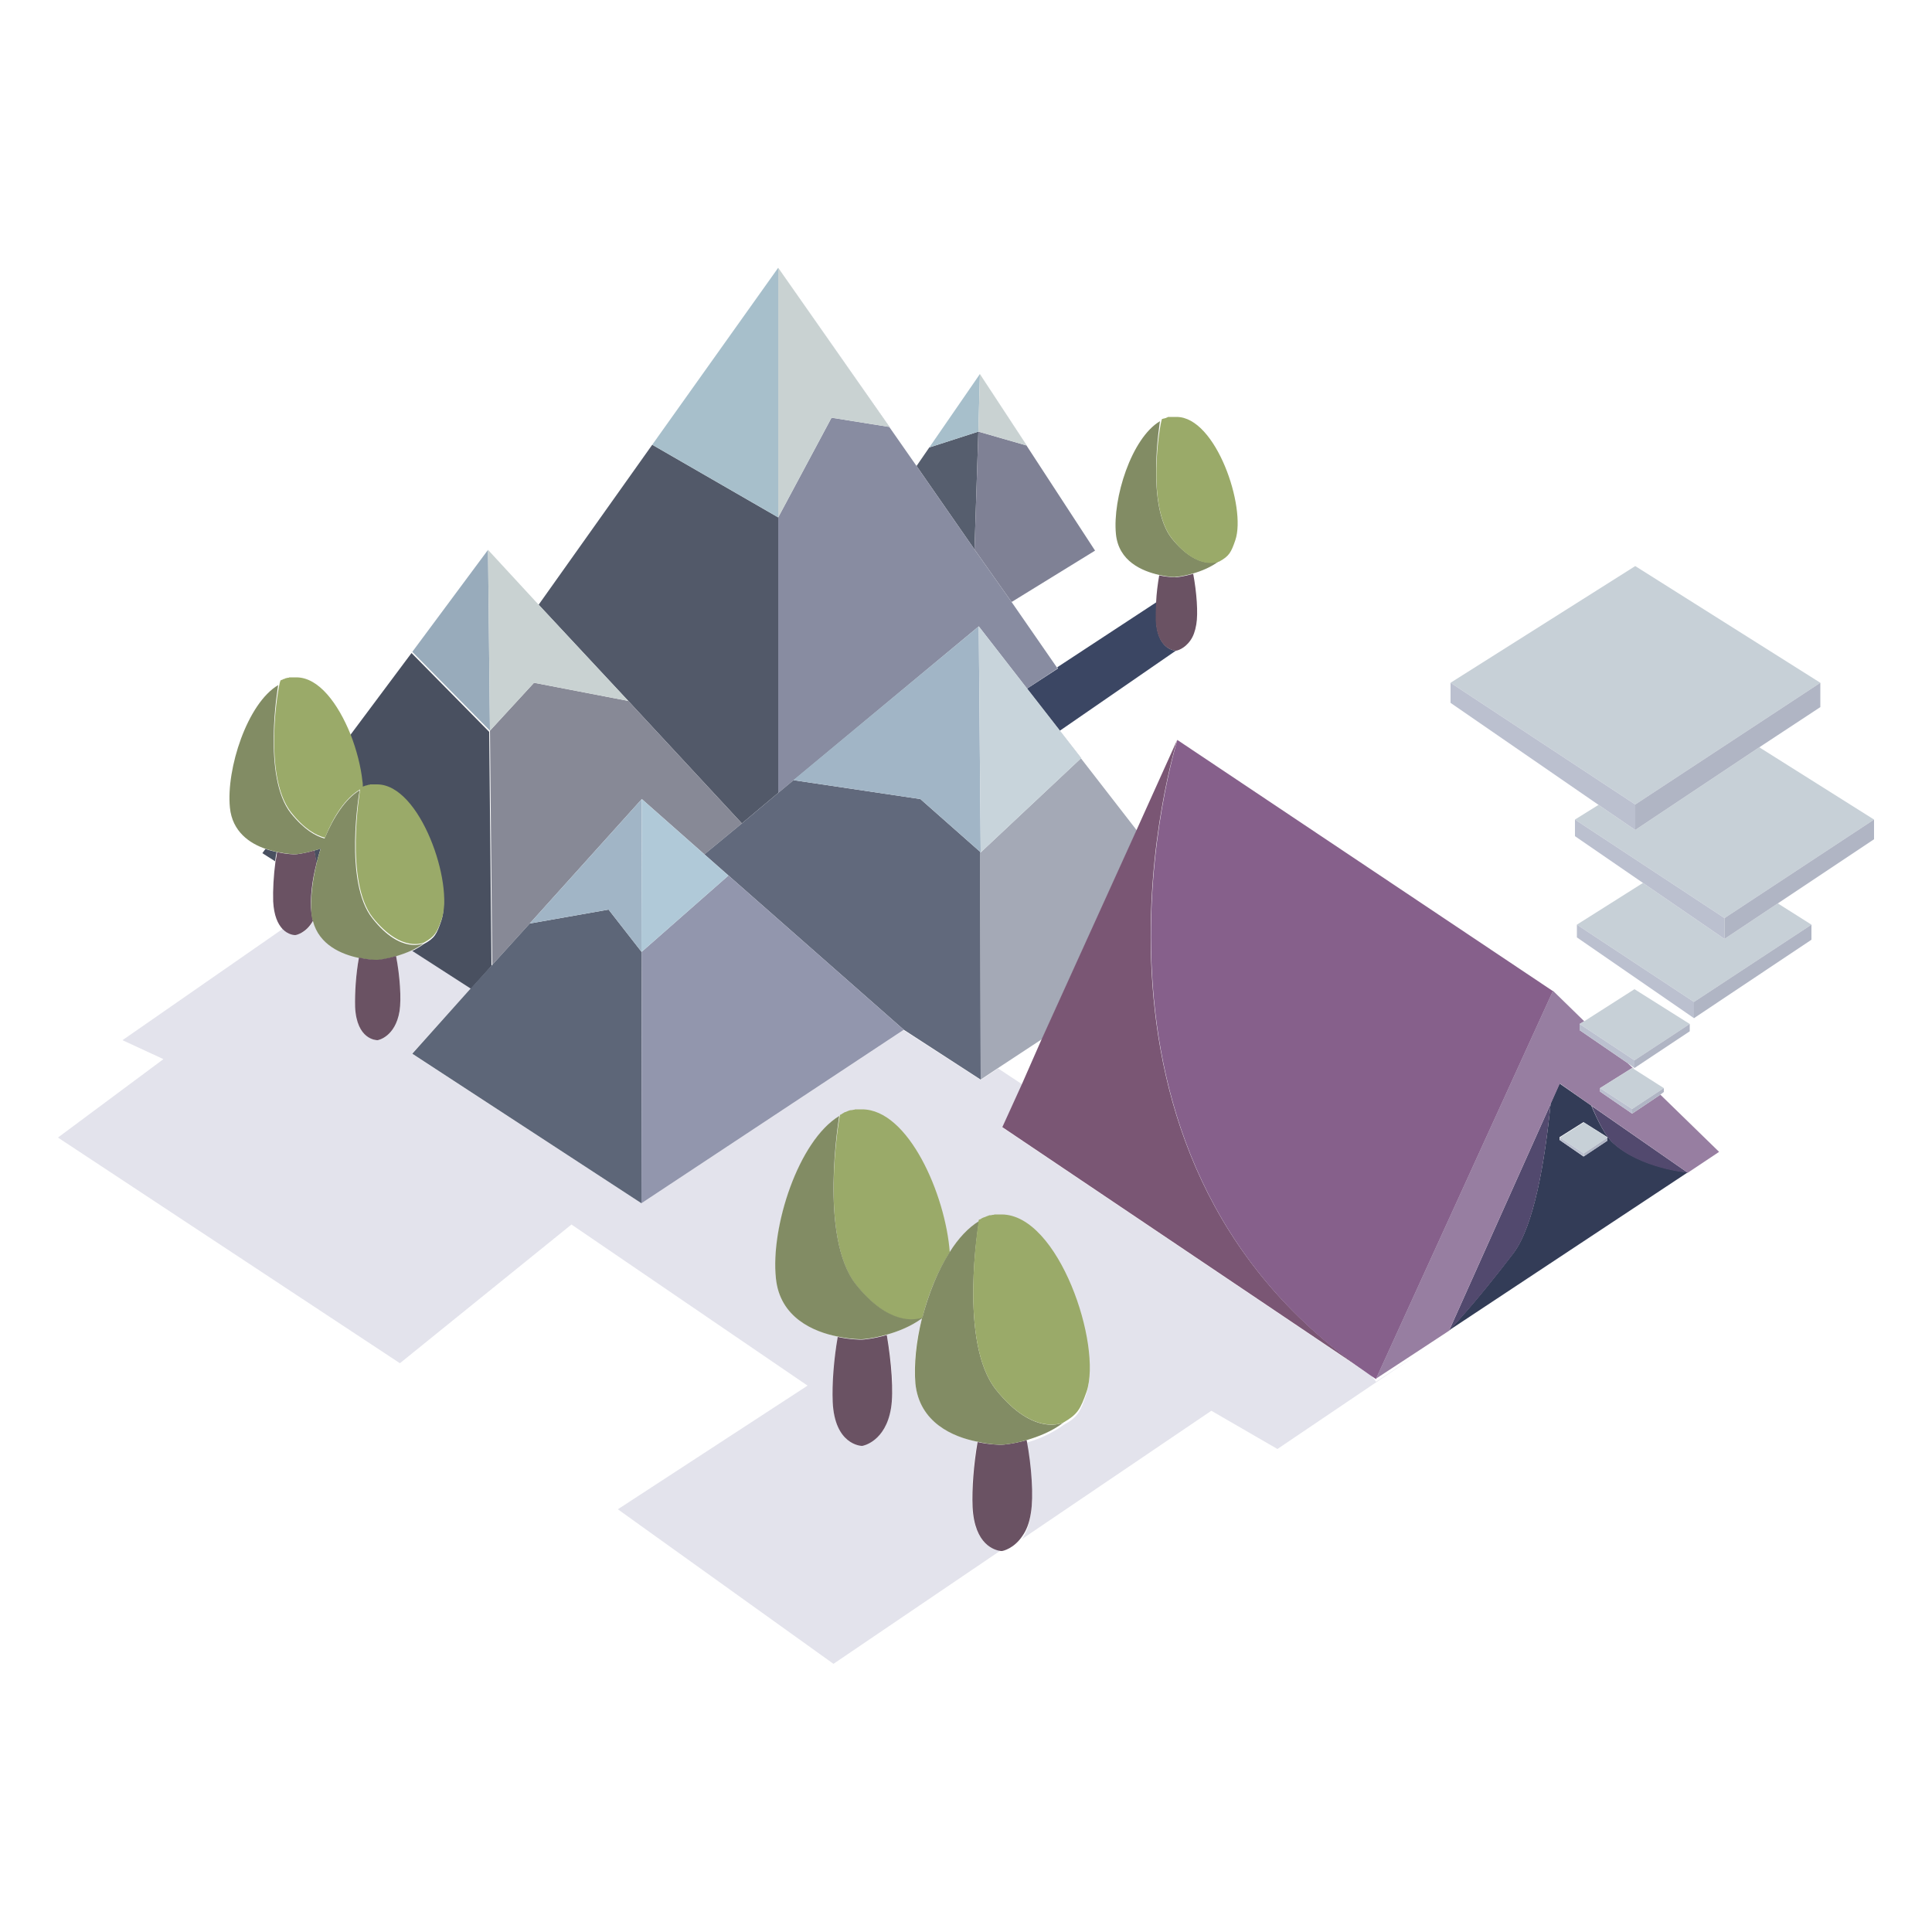 <svg id="Layer_1" xmlns="http://www.w3.org/2000/svg" viewBox="0 0 500 500"><style>.st0{fill:none}.st1{fill:#3b4663}.st2{fill:#e3e3ec}.st3{fill:#565e6e}.st4{fill:#525969}.st5{fill:#7f8195}.st6{fill:#495060}.st7{fill:#878996}.st8{fill:#888ca1}.st9{fill:#a4a9b6}.st10{fill:#61697c}.st11{fill:#5d6678}.st12{fill:#9296ad}.st13{fill:#a1b5c6}.st14{fill:#b0c9d8}.st15{fill:#c8d4db}.st16{fill:#98abbb}.st17{fill:#c9d2d2}.st18{fill:#a7bfcb}.st19{fill:#6a5263}.st20{fill:#828c64}.st21{fill:#9aaa69}.st22{fill:#333c57}.st23{fill:#52496e}.st24{fill:#7a5674}.st25{fill:#86608b}.st26{fill:#977ea1}.st27{fill:#c7d0d7}.st28{fill:#bbc0cf}.st29{fill:#b0b5c4}</style><path class="st0" d="M258.3 276.4l6.2 4.1 5.2-11.6z"/><path class="st1" d="M265.8 178.2l8.5 10.9 30-20.7c-1-.1-4.8-.9-5.1-7.9v-4.6l-25.6 16.8.2.3-8 5.2zM308.1 165.7z"/><path class="st2" d="M353.6 355.2l-94.2-63.4 5.1-11.2-6.2-4.1-4.5 3-20-12.9-67.8 44.8-59.4-38.7 15.4-17.1-15.2-9.8c-1.5.7-3 1.2-4.3 1.6 1 5.3 1.4 11.2.9 14.3-1.1 6.6-5.5 7.5-5.7 7.5-.3 0-5.4-.2-5.8-8.6-.2-3.6.2-8.4 1-12.8-4.3-.9-10.2-3.3-11.8-9.5-1.7 3.2-4.3 3.6-4.5 3.6-.1 0-1.8 0-3.3-1.6l-2.3 1.6-39.3 27.3 10.6 4.9L15 294.4l88.5 58.4 44.4-35.9 61.1 41.7-49.1 32 55.8 40 43.2-29.3c-1.4-.1-6.8-1.5-7.3-11.4-.2-4.7.3-11 1.3-16.8-6.3-1.3-15-5-16-15.1-.5-4.8.1-10.7 1.7-16.8-2.9 2.1-6.3 3.4-9.1 4.2 1.3 6.9 1.9 14.7 1.1 18.9-1.4 8.7-7.3 9.8-7.5 9.8-.4 0-7.1-.3-7.6-11.4-.2-4.7.3-11 1.3-16.8-6.3-1.3-15-5-16-15.1-1.3-13.2 5.9-35.6 16.4-42h.1c.1-.1.3-.2.5-.3 0 0 .1 0 .2-.1.2-.1.4-.2.5-.3h.1c.2-.1.5-.2.7-.3.2-.1.4-.1.7-.2h.2c.1 0 .3-.1.5-.1h.2c.1 0 .3 0 .4-.1H222.9c11.9 0 21.6 22.1 22.7 37 2.2-3.5 4.8-6.3 7.6-8 0 0 .1-.1.2-.1s.2-.1.3-.1c.1 0 .2-.1.3-.2.1 0 .2-.1.4-.2.1 0 .2-.1.3-.1.2-.1.4-.2.7-.3h.1c.2 0 .4-.1.6-.2h.2c.1 0 .3-.1.5-.1h.2c.1 0 .3 0 .5-.1H259.1c14.8 0 26.1 33.7 22 45.9-1.5 4.5-2.2 5.9-5.9 7.9-3.1 2.3-6.6 3.7-9.6 4.6 1.3 6.9 1.9 14.7 1.1 18.9-.4 2.6-1.2 4.5-2.2 6l49-33.2 17.1 9.9 37-25-11.5 7.6c-.8-1.3-1.6-1.9-2.5-2.4z"/><path class="st3" d="M253.2 111.7l-12.7 4.1-3.3 4.8 15 21.6z"/><path class="st4" d="M162.6 181.4l29.4 31.7 9.4-7.9v-71.3l-32.6-18.8-29.4 41.4z"/><path class="st5" d="M253.2 111.7l-1 30.5 9.6 13.6 21.6-13.3-29.8-45.7 12.1 18.5z"/><path class="st6" d="M81.3 220.1c.2 1.1.4 2.2.6 3.4.3-1.3.7-2.6 1.1-4-.5.3-1.1.5-1.7.6zM93.7 204c.1-.1.2-.1.3-.1.1 0 .2-.1.3-.1.1 0 .2-.1.3-.1.1 0 .3-.1.4-.1.1 0 .2 0 .3-.1h.2c.1 0 .2 0 .3-.1h1.7c11.2 0 19.8 25.6 16.7 34.9-1.2 3.5-1.7 4.5-4.5 6-1 .7-2 1.3-3 1.8l15.2 9.8 5.3-5.9-.6-60.6-20.1-20.4-16.2 21.7c1.6 4.1 2.7 8.4 3.1 12.2.3.2.3.7.3 1.1zM68.7 219.7l-.8 1.1 3.3 2.1c.1-.8.2-1.6.4-2.4-.8-.2-1.8-.4-2.9-.8z"/><path class="st7" d="M137.1 239l29-32.2 16.2 14.3 9.7-8-29.4-31.7-24.4-4.7-11.4 12.4.6 60.6z"/><path class="st8" d="M215.2 108.1l-13.8 25.8v71.3l51.9-43.1 12.5 16.1 7.9-5.2-.2-.3-11.7-16.9-9.6-13.6-15-21.6-35.8-51.3 28.8 41.2z"/><path class="st9" d="M253.3 162.1l26.5 34.1-26 24.4-.2-.2.2 59 4.5-3 11.4-7.5 24.5-54-20-25.8-8.4-10.9z"/><path class="st10" d="M238.2 206.8l-32.9-4.9 48-39.8-51.9 43.1-9.4 7.9-9.7 8 51.6 45.4 19.9 12.9-.2-59z"/><path class="st11" d="M166 246.3l-8.5-10.9-20.4 3.6-9.7 10.7-5.4 5.9-15.3 17.1 59.3 38.7.1-65.1z"/><path class="st12" d="M166.1 206.8l22.4 19.8-22.4 19.7-.1 65.1 67.9-44.9-51.6-45.4z"/><path class="st13" d="M157.5 235.4l8.5 10.9.1-39.5-29 32.2zM137.1 239z"/><path class="st14" d="M166.1 246.3l22.4-19.7-22.4-19.8-.1 39.5z"/><path class="st13" d="M238.2 206.8l15.4 13.6.2.2-.5-58.5-48 39.8z"/><path class="st15" d="M279.8 196.2l-26.5-34.1.5 58.5z"/><path class="st16" d="M126.8 189.1l-.5-46.8-19.6 26.4z"/><path class="st17" d="M138.2 176.7l24.4 4.7-23.2-24.9-13.1-14.2.5 46.8z"/><path class="st18" d="M201.4 69.3l-32.6 45.8 32.6 18.8z"/><path class="st17" d="M215.2 108.1l15 2.4-28.8-41.2v64.6z"/><path class="st18" d="M253.6 96.8l-13.1 19 12.7-4.1z"/><path class="st17" d="M253.2 111.7l12.5 3.6-12.1-18.5z"/><path class="st19" d="M81 238.3c-.1-.6-.3-1.3-.4-2-.4-3.6.1-8.2 1.3-12.8-.1-1.1-.3-2.3-.6-3.4-2.6.8-4.7 1-4.9 1-.3 0-2.2 0-4.7-.6-.1.8-.2 1.6-.4 2.4-.5 3.7-.7 7.5-.6 10.4.2 3.7 1.2 5.8 2.4 7.1 1.5 1.6 3.2 1.6 3.3 1.6.3 0 2.9-.6 4.6-3.7z"/><path class="st20" d="M76.5 175.8H76h.5zM76.4 221.1c.2 0 2.3-.2 4.9-1 .6-.1 1.1-.3 1.7-.5-.4 1.3-.8 2.6-1.1 4-1.1 4.5-1.6 9.1-1.3 12.8 0 .7.2 1.4.4 2 1.6 6.2 7.5 8.6 11.8 9.5 2.5.5 4.4.6 4.7.6.2 0 2.3-.2 4.9-1 1.3-.4 2.8-.9 4.3-1.6 1-.5 2.1-1.1 3-1.8 0 0-5.9 3-13.3-6.4-7.5-9.3-3.4-33-3.3-33.2-3.7 2.2-6.8 7-9.1 12.5-2.3-.6-5.3-2.3-8.7-6.5-7.5-9.4-3.3-33.2-3.3-33.2C64 182 58.5 199 59.5 209c.6 6.2 5.1 9.3 9.3 10.7 1 .3 2 .6 3 .8 2.4.5 4.3.6 4.6.6z"/><path class="st21" d="M75.4 210.3c3.4 4.3 6.4 5.9 8.7 6.5 2.2-5.5 5.3-10.3 9.1-12.5 0 .2-4.1 23.9 3.3 33.2 7.5 9.3 13.2 6.4 13.3 6.4 2.8-1.6 3.3-2.6 4.5-6 3.2-9.2-5.5-34.9-16.7-34.9h-.5-.5-.7c-.1 0-.2 0-.3.1h-.2c-.1 0-.2 0-.3.1-.1 0-.3.1-.4.1-.1 0-.2 0-.3.1-.1 0-.2.1-.3.1-.1 0-.1 0-.2.1 0-.4 0-.9-.1-1.4-.4-3.8-1.5-8.1-3.1-12.2-3.2-7.9-8.2-14.7-14-14.7h-.5-.5-.5-.2c-.1 0-.2 0-.3.1h-.2c-.1 0-.3.1-.4.1-.2 0-.3.1-.5.2h-.1c-.1 0-.3.1-.4.2H73c-.1.1-.3.1-.4.2-.6 1-4.7 24.9 2.8 34.2zm18.1-6.1c-.1 0-.1.1-.2.1.1 0 .1-.1.2-.1z"/><path class="st19" d="M92.9 247.8c-.8 4.3-1.1 9.2-1 12.8.4 8.5 5.5 8.6 5.8 8.6.2 0 4.6-.9 5.7-7.5.5-3.2.1-9.1-.9-14.3-2.6.8-4.7 1-4.9 1-.3 0-2.3 0-4.7-.6z"/><path class="st0" d="M95 203.5c.1 0 .2 0 .3-.1M96 203.2h.3M94.3 203.8c.1 0 .2-.1.3-.1M93.8 204c.1 0 .1-.1.2-.1M96.5 203.1h.3M95.5 203.4c.1 0 .2 0 .3-.1M97.1 203.1h.5M93.3 204.3c.1 0 .1-.1.2-.1"/><path class="st22" d="M411.8 286.1l-8.2-5.7-2.3 5.2c-1.5 15-4.3 31.7-9.7 38.8-10.8 14.1-16.6 19.9-16.6 19.9l61.8-40.9s-12-1.1-19.2-7.5c-2-1.7-3.9-5.4-5.8-9.8zm4.2 9.1l-6.2 4.1-6.2-4.3v-.7l6.2-3.9 6.2 3.9v.9z"/><path class="st23" d="M417.6 296c7.2 6.5 19.1 7.5 19.2 7.5l-24.9-17.3c1.8 4.3 3.7 8 5.7 9.8zM391.6 324.5c5.4-7.1 8.2-23.8 9.7-38.8L375 344.4s5.8-5.8 16.6-19.9z"/><path class="st24" d="M264.5 280.5l-5.1 11.2 94.2 63.4c-82.9-56.9-48.9-163.7-48.9-163.7l-10.6 23.5-24.5 54-5.1 11.6z"/><path class="st25" d="M353.6 355.2c.8.6 1.6 1.1 2.5 1.7l45.8-100.4-97.2-65c.1 0-33.9 106.7 48.9 163.7z"/><path class="st26" d="M422.4 288.2l-8.3-5.7v-.9l8.3-5.2.5.3-1.7-1.6-12.4-8.5V265l1.2-.7-8.1-7.9-45.8 100.4 11.6-7.6 7.3-4.8 26.3-58.7 2.4-5.3 8.1 5.7 25 17.4 8.1-5.4-15.2-14.8z"/><path class="st27" d="M403.7 294.4l6.2 4.1 6.1-4.1-6.1-3.9z"/><path class="st28" d="M403.7 294.4v.7l6.2 4.2v-.8z"/><path class="st29" d="M409.9 299.3l6.1-4.1v-.8l-6.1 4.1z"/><path class="st27" d="M414.1 281.6l8.3 5.4 8.2-5.4-7.7-4.9-.5-.3z"/><path class="st28" d="M414.1 281.6v.9l8.3 5.7V287z"/><path class="st29" d="M422.4 288.2l7.3-4.9.9-.7v-1l-8.2 5.4z"/><path class="st27" d="M423 274.4l14.3-9.4-14.3-9-13 8.3-1.2.7z"/><path class="st28" d="M408.8 265v1.6l12.4 8.5 1.8 1.3v-2z"/><path class="st29" d="M423 276.4l14.3-9.5V265l-14.3 9.4z"/><path class="st27" d="M425.2 228.5l-17.1 10.8 30.3 20 30.4-20-8.7-5.5-13.8 9.2z"/><path class="st28" d="M408.1 239.3v3.3l30.3 20.9v-4.2z"/><path class="st29" d="M438.4 263.5l30.4-20.3v-3.9l-30.4 20z"/><path class="st27" d="M485 212.1l-29.7-18.7-32.1 21.4-9.5-6.5-6.1 3.8 38.7 25.5z"/><path class="st28" d="M446.3 237.6l-38.7-25.5v4.3l17.6 12.1 21.1 14.5z"/><path class="st29" d="M485 212.1l-38.7 25.5v5.4l13.8-9.2 24.9-16.6z"/><path class="st27" d="M471.1 176.7l-47.9-30.2-47.8 30.2 47.8 31.5z"/><path class="st28" d="M423.2 208.2l-47.8-31.5v5.2l38.3 26.4 9.5 6.5z"/><path class="st29" d="M423.2 214.8l32.1-21.4 15.8-10.4v-6.3l-47.9 31.5z"/><path class="st19" d="M216.8 346c-1 5.7-1.5 12.1-1.3 16.8.5 11.1 7.3 11.4 7.6 11.4.2 0 6.1-1.1 7.5-9.8.7-4.2.1-11.9-1.1-18.9-3.5 1-6.2 1.2-6.5 1.2-.4 0-2.9 0-6.2-.7z"/><path class="st21" d="M221.6 332.6c8.5 10.6 15.3 9.2 17.1 8.5 1.5-6.1 4-12.2 7.1-17-1.1-14.9-10.7-37-22.7-37H221.5c-.1 0-.3 0-.4.1h-.2c-.1 0-.3.1-.5.1h-.2c-.2 0-.4.1-.7.2-.2.1-.5.2-.7.3h-.1c-.2.1-.4.2-.5.3 0 0-.1 0-.2.1s-.3.2-.5.3h-.1c-.2.5-5.6 31.8 4.2 44.1z"/><path class="st19" d="M265.7 372.7c-3.5 1-6.2 1.2-6.5 1.2-.4 0-2.9 0-6.2-.7-1 5.7-1.5 12.1-1.3 16.8.5 9.9 5.8 11.2 7.3 11.4h.3c.2 0 3.1-.6 5.3-3.9 1-1.4 1.8-3.3 2.2-6 .7-4.2.2-11.9-1.1-18.8z"/><path class="st20" d="M259.2 314.3h-.7.7zM259.2 373.9c.3 0 3-.2 6.5-1.2 3-.9 6.5-2.2 9.6-4.6 0 0-7.6 4-17.5-8.4-9.8-12.2-4.5-43.4-4.4-43.7-2.8 1.7-5.4 4.5-7.6 8-3.1 4.8-5.5 10.9-7.1 17-1.8.6-8.6 2.1-17.1-8.5-9.8-12.3-4.4-43.5-4.4-43.7-10.6 6.4-17.8 28.8-16.4 42 1 10.2 9.8 13.9 16 15.1 3.3.7 5.8.7 6.2.7.3 0 3-.2 6.5-1.2 2.9-.8 6.2-2.1 9.1-4.2-1.5 6-2.1 12-1.7 16.8 1 10.2 9.8 13.9 16 15.1 3.4.8 5.9.8 6.3.8z"/><path class="st21" d="M257.8 359.7c9.8 12.3 17.5 8.4 17.5 8.4 3.6-2.1 4.3-3.4 5.9-7.9 4.1-12.1-7.2-45.9-22-45.9h-.7H257.6c-.1 0-.3 0-.5.1h-.2c-.1 0-.3.1-.5.1h-.2c-.2 0-.4.1-.6.2h-.1c-.2.1-.4.2-.7.3-.1 0-.2.1-.3.1-.1 0-.2.1-.4.2-.1 0-.2.1-.3.2-.1 0-.2.1-.3.1 0 0-.1 0-.2.1 0 .7-5.3 31.8 4.5 44z"/><path class="st19" d="M299.1 160.5c.3 7 4.2 7.8 5.1 7.9h.2c.1 0 2.1-.4 3.7-2.7.7-1 1.2-2.3 1.5-4.1.5-2.9.1-8.3-.8-13.1-2.4.7-4.3.9-4.5.9-.2 0-2.1 0-4.3-.5-.4 2.3-.7 4.7-.8 7-.1 1.7-.1 3.2-.1 4.6z"/><path class="st20" d="M304.3 149.3c.2 0 2.1-.2 4.5-.9 2.1-.6 4.6-1.6 6.7-3.2 0 0-5.3 2.7-12.2-5.8-6.8-8.5-3.1-30.1-3.1-30.4-7.4 4.4-12.3 20-11.4 29.2.7 7.1 6.8 9.6 11.2 10.6 2.3.5 4.1.6 4.3.5z"/><path class="st21" d="M303.4 139.5c6.8 8.5 12.1 5.8 12.2 5.8 2.5-1.4 3-2.3 4.1-5.5 2.9-8.5-5-31.9-15.2-31.9h-.5-.4-.5-.5-.2c-.1 0-.2 0-.2.1-.2 0-.3.1-.5.2h-.1c-.1 0-.2.1-.3.1h-.1c-.1 0-.2.1-.3.1h-.1s-.1 0-.1.1c-.5 1-4.2 22.5 2.7 31z"/></svg>
